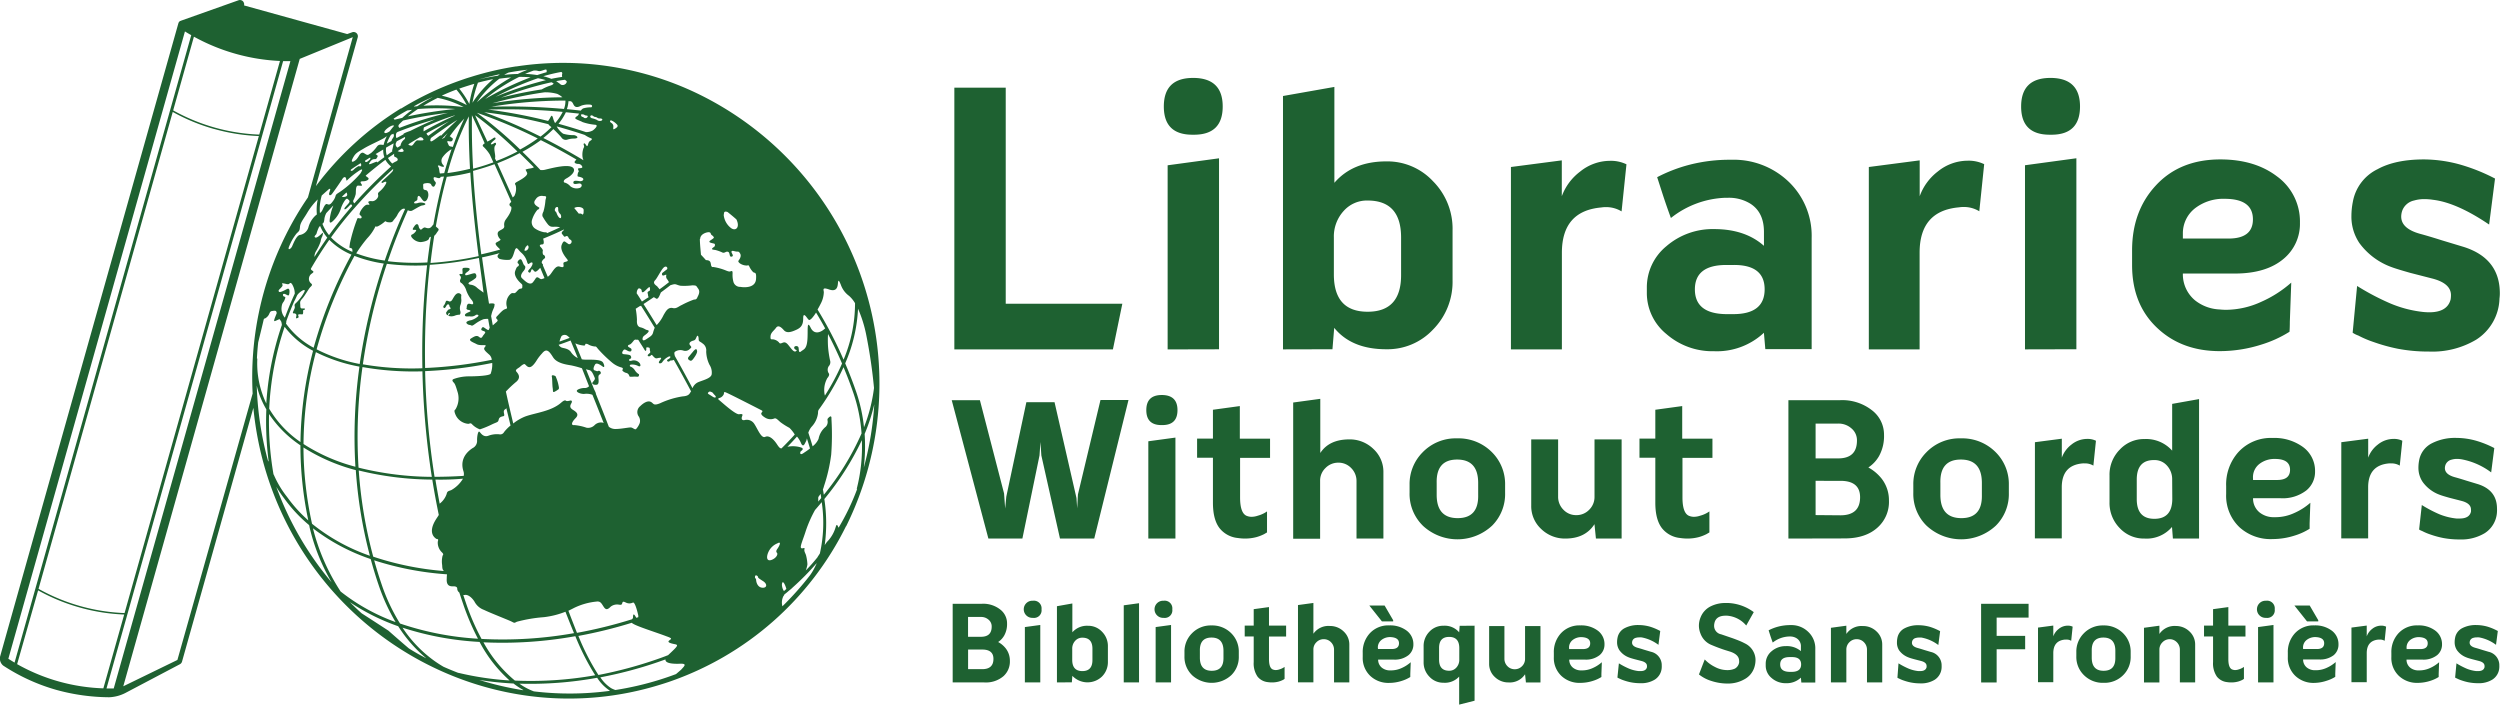 <svg xmlns="http://www.w3.org/2000/svg" viewBox="0 0 583.83 164.55"><title>Plan de travail 1</title><path d="M130.48 90.22c.1.42.05.66-.14.76s-.11.11-.72.45-.43-.06-.55-.81-.08-2.18-.2-2.66.46-.33.86-.12a9.75 9.75 0 0 1 .75 2.38zM104 71.8c.3-.39.32-.68.6-.71s.31.12.35.37.39.45.24.64-.42.06-.65.39-.41.46-.35.69.32.67.45.28.25-.44.41-.29-.53.44-.26.61a2.16 2.16 0 0 0 1.49-.09 2.91 2.91 0 0 1 1-.19c.21 0 .34-.48.21-.86a2.43 2.43 0 0 1 0-1.32 3.23 3.23 0 0 0 .25-1.33 3.62 3.62 0 0 1 0-1.07c0-.16-.7-1-1.53.11-.55.8-.58 1.09-.87 1.27s-.34.12-.68 0-.48-.14-.63.33a2.26 2.26 0 0 1-.43.78c-.21.25.09.79.4.39zm57.87 10.3c-.48.53-.82 1-1 1.18s-.3.52-.05.71a1.18 1.18 0 0 0 .42.25c.26.08.53-.26.73-.53s.93-1.26.82-1.77-.26-.6-.94.15zm35.72 40.75a72.27 72.27 0 0 1-41.43 36.41c-.63.21-1.26.42-1.9.61-38.51 12-79.76-10.09-92-49.23a76.36 76.36 0 0 1-3.09-15.4L42.51 154.5a1 1 0 0 1-.5.62l-12.73 6.71a9 9 0 0 1-3.79 1 47.28 47.28 0 0 1-12.3-1.71 44.88 44.88 0 0 1-12.45-5.69 2.14 2.14 0 0 1-.65-2.34C.26 152.4 41.64 5.5 41.64 5.5a.92.92 0 0 1 .09-.21v-.06a1.24 1.24 0 0 1 .1-.13l.11-.1.11-.1h.08l.12-.06L55.71.06a1 1 0 0 1 1 .21 1.16 1.16 0 0 1 .29.54 1.2 1.2 0 0 1 0 .46l24.08 6.68 1.18-.42a1 1 0 0 1 1 .21 1 1 0 0 1 .28 1l-9.77 34.73A71.67 71.67 0 0 1 93.6 25.33h.11a72.18 72.18 0 0 1 14.42-6.77c.62-.22 1.26-.42 1.89-.61a71.64 71.64 0 0 1 10.47-2.44h.14a72.25 72.25 0 0 1 45.25 7.87 75.24 75.24 0 0 1 31.71 99.55zm2.79-50.78a36.2 36.2 0 0 1-3 12.78c.94 2.2 1.82 4.48 2.63 6.84a37.27 37.27 0 0 1 1.76 8.09 37.74 37.74 0 0 0 2.34-9.18 122.18 122.18 0 0 0-1.8-12.31 29.31 29.31 0 0 0-1.95-6.23zm-9.44.24A93.87 93.87 0 0 1 197 84a34.19 34.19 0 0 0 2.68-13.19 7 7 0 0 0-1.39-1.71 5.41 5.41 0 0 1-1.94-2.63c-.38-.92-.59-1.31-.67-.29s-.42 2-2.09 1.41-1.23.11-1.2.64a6.13 6.13 0 0 1-.71 2.66c-.2.39-.46.9-.76 1.4zm2.21 16.1a5.69 5.69 0 0 0-.64 3.26 3.78 3.78 0 0 0 .13.71 52.08 52.08 0 0 0 4-7.49q-1.54-3.59-3.27-6.89a24.27 24.27 0 0 0 0 2.91 24.61 24.61 0 0 0 .46 3.2 1.38 1.38 0 0 1-.29 1.41 1.51 1.51 0 0 0 0 1.66c.22.3.03.72-.41 1.22zm-12.49-9.14a2.27 2.27 0 0 1 1.25.69c.17.26.28.32.72.14s.79-.34 1.45.45 1.3 1.84 1.81 1.46-.28-.18-.41-.73.89-.63 1-.11 0 1.39.6.89 1.29-.49 1.47-2.66-.21-4.85.77-2.86 2.79.71 3.17.32a.48.48 0 0 1 .23-.13 83.22 83.22 0 0 0-2.15-3.74 8.61 8.61 0 0 1-1 1.36c-.53.47-.59.54-1 0s-1-1.41-1 0-.4 2.11-1.57 2.65-2.25.89-2.94.11-1.34-1.25-1.84-.55-1.23 1.1-1.28 2 .22.62.7.7zm6.34 26.14c-.18.18-.28 1 .55.46.34-.23 1-.64 1.61-1.14-.23-.77-.47-1.55-.73-2.36a2.34 2.34 0 0 1-.18.66c-.27.45-.59 1.58-1.13.58a5.8 5.8 0 0 0-1-1.66c-.72.8-1.47 1.61-2.23 2.39a6.34 6.34 0 0 1 3.15.15c.88.32.16.72-.04.92zm-18-55.32a4.42 4.42 0 0 0 1.68 3.14c1.1.86 2.22-.11 1.29-2q-1-.88-2.06-1.72c-.36-.12-.91-.28-.84.58zm-5.56 5.71c0 1.08.19 2.87.26 3.69.39.41.78.83 1.16 1.26.48 0 1 .1 1.11.71.06.32.1.53.14.68l.19.21a.65.65 0 0 0 .26 0 12.73 12.73 0 0 1 3 .83c.85.35.92.21 1.17.14s.36 0 .35.51a6.24 6.24 0 0 0 .22 2.07 1.63 1.63 0 0 0 1.61 1.1c1.07.18 3.52.22 3.65-1.84.13-1.85-.35-1.28-.7-1.64a4.69 4.69 0 0 1-.84-1.21c-.15-.34-.17-.41-.56-.3a2.88 2.88 0 0 1-1.72-.54c-.23-.24-.46-.36-.19-.72s.61-1 .3-1.53-.42-.45-.85-.47-1.08-.36-1.17 0 .7 1 .05 1.18-.33-.94-.85-1.12-.74.34-1.26.19a9.39 9.39 0 0 0-1.71-.62c-.64-.08-1.23-.11-.3-.72.22-.14.33-.68 0-.77-.69-.18-1.6-.27-.75-.82s.75-.58.6-.81-.5-.39-.57-.56c-.12-.4-.22-.47-.61-.47s-1.89.39-1.92 1.56zm-9.93 11.15a7 7 0 0 1 .52.61q1.14-.82 2.2-1.67c-.16-.28-.31-.52-.37-.61a1 1 0 0 1-.28-.88c.08-.4 0-.25-.55-.08s-.47-.51-.33-.6.63-.51 1-.77 0-1-.62-.54-1.59 2.53-2.06 3c-.67.69-.02 1.1.56 1.54zm-.87 2.47c-.77.54-1.56 1.06-2.36 1.58q1.52 2.37 3.06 4.91a1.09 1.09 0 0 1 .14-.12 8.85 8.85 0 0 0 1.5-2.24c.5-.82 1-1.89 2.19-1.6.81.18 1.33-.42 2.06-.73a21.32 21.32 0 0 1 2.86-1.27.66.66 0 0 0 .74-.45c.18-.42.79-1.3.24-2.06s-.36-.76-1.35-.81a14.12 14.12 0 0 1-2.83.1c-1.09-.24-1-.53-2-.22l-.32.09c-.73.57-1.48 1.14-2.24 1.7-.32.8-.67 1.69-1.12 1.42a3.25 3.25 0 0 0-.49-.3zm-4-1c.43.64.84 1.29 1.27 2 .53-.33 1-.68 1.56-1a2.49 2.49 0 0 1-.14-.49c0-.45-.29-.62.11-.88s.36-.15.35-.56 0-.66-.54-.17-1.34 1.5-1.4.53c0-.31-.54-.68-.82-.41a1.56 1.56 0 0 0-.33 1zm-.18 3.68a17.61 17.61 0 0 1 .29 2.58c-.05.68 0 1.57.82 1.76s1.13.53 1.46.61.74.12.21.68-.95.64-1.12 1.08-.07 1 .79.42 1.41-.84 1.59-1.51a8 8 0 0 1 .4-1.18c-1.09-1.8-2.17-3.52-3.23-5.2v.08a.68.68 0 0 1-.28.08zm-5.77-43.43a.93.93 0 0 1 .54 1c0 .39-.15.71.4.38s.86-.64.35-1.08a3.5 3.5 0 0 0-1.23-.85c-.29-.06-.48.3.01.57zm-3.67-1.36c-.42 0-.53-.4-.9-.37s-.41.53.14.68a4.9 4.9 0 0 1 1.13.38 1.08 1.08 0 0 0 1.07.18c.41-.23.17-.54-.39-.52s-.57-.28-.99-.33zm-2.74 6.48c0-.19.1-.51.4-.16s.43.8.62.18.25-.75.65-1 .3-.46 0-.54a7.66 7.66 0 0 1-1.38-.75c-2.27-.76-4.46-1.42-6.56-2a5 5 0 0 0 1.49 1.7 8.29 8.29 0 0 0 2.54.34c.66.09 1.39.73.08.8a5 5 0 0 0-1.64.25 1.2 1.2 0 0 1-1.39-.54c-.37-.44-1.23-1.33-1.86-1.93a25.12 25.12 0 0 1-2.35 2.09c2.91 1.46 6.07 3.2 9.38 5.19a2.93 2.93 0 0 1-.25-1.1 4.34 4.34 0 0 1 .29-1.8c.23-.25.03-.52.05-.71zm-1.58 57.5c0-.34 1-.67 1.72-.68a1.4 1.4 0 0 0 1.14-.41L135.9 86a25 25 0 0 0-2.5-.67c-1.1-.18-3.35-.48-4.23-1.88s-1.52-2.25-2.59-.91a10.14 10.14 0 0 0-1.2 1.54c-.47.77-1.07 1.55-1.61 1.65s-.91-.43-1.16-.65-.84.29-1.19.6-1.21.64-.85 1.08 1.17 1.27.09 2.32a25.81 25.81 0 0 0-2.52 2.36c.53 2.44 1.11 4.92 1.72 7.46a10.76 10.76 0 0 1 2.86-1.66c2.37-.84 6-1.19 8.29-3.17.77-.68 1-.61 1.19-.47s.74 0 1-.06.53.12.21.67-.37 1 .3 1.44 1.7 1 .71 2-1.11 1.73-.29 1.62a11.79 11.79 0 0 1 2.82.61 2.11 2.11 0 0 0 1.9-.59 2.13 2.13 0 0 1 1.69-.63 1.32 1.32 0 0 1 .44.13q-1.32-3.35-2.62-6.58l-.19-.08a4 4 0 0 0-1.79-.13c-.81 0-1.67-.37-1.68-.71zm21.56 58.3c.53-.42.87-.47-.63-1-2.61-1-7.47-2.47-8.09-3.15a108 108 0 0 1-12.47 3.07 54.67 54.67 0 0 0 4.68 9.12A97.75 97.75 0 0 0 153.3 154q1.38-.47 2.72-1l.15-.14c2.22-2.07 2.31-2.25 1.39-2.43s-1.82-.43-1.29-.84zM60.1 83.75a21.42 21.42 0 0 0 1.09 8 20.21 20.21 0 0 0 1 2.48 69.75 69.75 0 0 1 3.63-18.33c0-.21-.06-.44-.1-.66s-.28-.46-.4-.7c-.33.05-.81.37-1.17.45s.15-1 .42-1.72a1.13 1.13 0 0 0 .06-.2l-.16-.43a1.18 1.18 0 0 0-.63-.05c-.48.08-.64 0-.92.6a2.2 2.2 0 0 1-1 1.16c-.25.08-.28 0-.41.59-.08.39-.75 3.13-1.21 5-.14 1.26-.24 2.51-.3 3.79zm5.52-16.54c-.46.46-.68.61-.48.9s1.19-.25 1.87-.61.66.58.53 1.21-.62 0-1.13-.08-.38.59 0 .65.2.37 0 .87-.55.49-.66 1.67a3.17 3.17 0 0 0 .77 2.36c.71-1.93 1.49-3.8 2.32-5.6a4.19 4.19 0 0 0-.46-1.89c-.25-.56-.55-.78-.78-.47s-.8.06-1.17 0-.65-.16-.52.12.15.41-.3.87zM69 70.88a10.24 10.24 0 0 0 2.08-2.71c.52-1.11-1.39.12-1.74.9-.18.38-.44 1-.62 1.26-.66 1.52-1.29 3.08-1.86 4.68a1.61 1.61 0 0 1-.07.56 18.92 18.92 0 0 0 6.46 5.64 102.19 102.19 0 0 1 8.83-21.75A15.88 15.88 0 0 1 76.9 56a91.867 91.867 0 0 0-4.3 6.75c0 .18.09.3.35.46.48.28.14.46-.1.66a1.46 1.46 0 0 0-.68 1 1.34 1.34 0 0 0 .45 1.29c.37.32.3.46-.13.87s-1.25 2-1.92 2.73-.44.89-.44 1.64.27.63.79.63.29.3 0 .39-.07.14-.13.6-.09.38-.44.38-.82-.1-.7.29.17.42-.21.59-.33-.05-.23-.49-.24-.63-.67-.62.24-.9.3-1.32-.23-.59.16-.97zm8-19.65a11.81 11.81 0 0 1 .65-2.73 2 2 0 0 0 .18-.49c-.54.57-1.08 1.15-1.62 1.74a4.13 4.13 0 0 0-.44 1.25c-.08.73-.14 1.07-.48 1.25a9.39 9.39 0 0 0 1.55 2.66 92.59 92.59 0 0 1 5.41-6.81c-.08-.19-.18-.55-.48-.25s-1.09 1.21-1.31 1 .62-.91 1-1.43 0-.69-.24-.92-.44 0-.69.33a7.09 7.09 0 0 0-1 2.12 6.87 6.87 0 0 1-1.81 2.7c-.72.68-.8.2-.72-.42zM80.08 46c.75 0 1.17-.23.94-.83a1.37 1.37 0 0 0-.11-.23c-.36.34-.72.68-1.08 1zm3.56-2.66c-.63 0-.49 1.33-.57 2a6.27 6.27 0 0 1-.55 1.43c-.11.3 0 .47.24.72a109.68 109.68 0 0 1 8.57-8.61A5.51 5.51 0 0 1 90 37.32c-1.49 1.12-3 2.33-4.59 3.68 0 .12.19.23.48.45.61.43-.37.86-.94.88s-1 0-.57.61-.1.41-.73.41zM87.93 37c-.28.43-.79-.25-1.54.86-.45.67-.19.59.95.12.72-.3.84-.25.72 0 .56-.43 1.12-.85 1.68-1.26v-.09a4.6 4.6 0 0 1-.24-1.71c-.6.35-1.19.71-1.76 1.05 0 .07.12.1.27.22.3.21.2.36-.08.81zm-1.52-.17h-.07l-1.08.68a.37.37 0 0 0 0 .14c0 .21.31.3.67 0s.76-.65.48-.85zm5.67-.94c-.49.34-1 .68-1.47 1a4.69 4.69 0 0 0 1 1.3 6.69 6.69 0 0 1 1-.55c.55-.3.2-.84-.41-1-.2-.1-.2-.53-.12-.78zm17.41-8.72a69.06 69.06 0 0 0-5 13.25 45.41 45.41 0 0 0 5.27-1c-.33-6.24-.31-10.42-.27-12.28zm24.76 10.52a2.49 2.49 0 0 1 .37-.43c-2.93-1.73-5.73-3.23-8.32-4.53a38 38 0 0 1-4.3 2.72c1.32 1.27 2.72 2.68 4.2 4.25a3.05 3.05 0 0 0 1.23-.1c1.39-.32 5.94-1.57 6.56-.18.37.82-.86 1.79-1.72 2.25s-.67 1-.28 1a2.77 2.77 0 0 1 1.19.82 2.37 2.37 0 0 0 2.3.36c.65-.43.34-1-.14-1s-1.41.36-1.44-.19.6-.48 1.41-.36 1.33-.53.48-.86-1 0-.88-.76.39-.42.16-.94.13-.42.26-.45.85 0 .62-.42a1 1 0 0 0-1-.59c-.41-.04-.95-.2-.7-.62zm-1 19.25c.3-.3.35-.72 0-.94a1 1 0 0 1-.52-.58.42.42 0 0 0-.66-.2c-.37.2-.42-.15-.63-.37s-.47-.48 0-.88a1.14 1.14 0 0 0 .3-.4c-1.58.76-3.21 1.48-4.89 2.16a.7.7 0 0 0 .06.25c0 .13.31 1.1-.29 1.1s-.65.31-.43.54.66.68.57 1 0 .89.22.93.49.6.18.81-.7.65-.64 1l.05.12a.4.4 0 0 0 .06.09.33.33 0 0 1 .15.4c.38.88.75 1.76 1.14 2.67a2.94 2.94 0 0 0 .75-.74c.62-.86 1.2-1.89 2-1.65s1 .18.94-.33-.13-.63.46-.78.67-.25.31-.69-1.67-2.08-1.2-3.27.71-.77 1.13-.5.58.52.89.23zm-.77 21.46a1.09 1.09 0 0 0-1.35.09 6.06 6.06 0 0 0-.47 1.28c.8-.28 1.6-.57 2.38-.87a3.94 3.94 0 0 0-.62-.53zm-10.22-15.1c-.5.57-.83 1.27-.33 1.7s1.77 1.87 2.55.88.58-1 .92-1.11.72.54 1.16.39a4 4 0 0 0 .6-.22l-1-2.4c-.32.34-1 1.15-1.32.86s-.55-.68-.7-.45-.21.88-.56.69-.31-.39.08-.8a2.81 2.81 0 0 0 .54-.77c.2-.31.31-.91-.17-.76s-.63.71-.91-.05a4.38 4.38 0 0 0-1.32-2.19c-.81-.68-1.05-1.46-1.41-.94s-.56 2.52-1.51 2.55a6.52 6.52 0 0 1-2.19-.21c-.31-.2-.94-.59 0-1.36-1.38.38-2.76.72-4.12 1 .46 3.37 1 7 1.63 10.8a5.23 5.23 0 0 1 .85-.06c.57.09.46.18.41.6s-.39.92-.58 1.6c-.08.28-.13.54-.19.76.13.72.26 1.44.39 2.17.25-.2.51-.45.68-.59s.67-.5.35-.79-.31-.5 0-.79 1.18-1.36 1.77-1.58.59-.15.46-.67a2.94 2.94 0 0 1 1-3c.39-.25.61 0 .93-.14s.84-1 1.24-1 .5-.2.47-.52.16-.31-.4-.81-1.64-1.73-1.27-2.78.48-1 .66-1.1.34-.47.06-.65-.17-.54.12-.81.53-.32.74.1.36 1 .62 1.18.24.72-.25 1.27zm-11.91 41.36a1.87 1.87 0 0 0 1.06-1.87c0-.94.21-2 .47-2s.78 1.4 2.09 1a5.66 5.66 0 0 1 2.61-.37 1 1 0 0 0 1.13-.51 9.47 9.47 0 0 1 1.52-1.54q-.5-2.07-1-4.1a.35.35 0 0 1-.17.26c-.93.46.13 1.54-.53 1.67-1.1.2-1 .68-1.14 1.05s-.48.38-1.42.82a21.37 21.37 0 0 1-2.9 1.2 4.85 4.85 0 0 1-1.82-1.18c-.34-.38-.5-.18-.85-.11a3.56 3.56 0 0 1-3-2.08c-.54-1.25-.09-1.13 0-1.35a5 5 0 0 0 .53-3.77c-.56-1.91-.71-2.17-1-2.47s-.42-.61 0-.79a10.41 10.41 0 0 1 3.59-.63c1.83 0 4.76-.15 5.06-.61a6.27 6.27 0 0 0 .37-2.52 99 99 0 0 1-15.67 1.91 186.09 186.09 0 0 0 2.2 24.68q3.33 0 6.81-.22a2.07 2.07 0 0 0-.07-1.12c-.68-2.14.1-4.01 2.13-5.35zm-8.67 7.34q.46 2.79 1 5.64a1.28 1.28 0 0 1 .1-.1 4.8 4.8 0 0 0 1.54-2.22c.12-.73.65-.65 1.11-.89a7.5 7.5 0 0 0 2.69-2.64q-3.29.28-6.44.21zM83.94 85.62a37.89 37.89 0 0 1-10.17-3.38 86.34 86.34 0 0 0-2.89 21.45A41.84 41.84 0 0 0 83 109a118.16 118.16 0 0 1 .94-23.38zm8.85-35.42c-.22.49-.74 1-1 1.4s-.83.35-1.27.28-.46-.36-.7-.09a8 8 0 0 1-1.55 1.05c-.41.2-.7-.1-.69.24a10.78 10.78 0 0 1-1.84 2.59 32.53 32.53 0 0 0-2.55 3.5 30.4 30.4 0 0 0 6.66 1.68c1.47-4.3 3.08-8.34 4.76-12.06a1.58 1.58 0 0 0-.35-.06c-.6.05-1.26.99-1.47 1.48zm1.34-14.79c.33-.17 0-.45-.26-.77l-1 .66a1.8 1.8 0 0 0 1.26.12zm1.12 13.67C93.6 52.75 92 56.75 90.56 61a52.76 52.76 0 0 0 9.25.29q.37-3.1.82-6c-.28.07-.37.14-.47.49s-.93.67-1.92.76a2.78 2.78 0 0 1-2-1c-.26-.29-.32-.62-.06-.75a1.82 1.82 0 0 0 .74-.55c.36-.39.43-.61-.2-.56s-.2-.49.05-.85c.55-.79.89-.47 1 0a1.16 1.16 0 0 0 .37.72c.2.25.37-.11.75-.33s.43 0 1 .07.84-.26 1.22-.77c0 0 .08-.07.11-.11.72-4.1 1.56-7.85 2.46-11.18l-.76.06a.45.45 0 0 1-.13.22c-.29.26-.85-.09-1.28-.13s-.23.69.08 1 .2.51-.07 1-.69.07-.81-.24-.45-.33-.63-.37a2.64 2.64 0 0 0-.85.06c-.54.07-.39.33-.39.89s.14.59.64.69.65 1 .5 1.55-.38 1-.78 1.06-.78-.75-1.13-1.11-.59-.06-.58.5-.53.47-.73.78.14.38.7.26a2.41 2.41 0 0 1 1.66 0c.53.25 0 .48-.5.53s-1.94 1.02-2.47 1.25a1.22 1.22 0 0 1-.9-.14zm.46-15.14c.44.16.5.11.76-.17s.61-1 1.06-1a6.23 6.23 0 0 0 1.2 0l.16-.11a.16.16 0 0 0 0-.12.77.77 0 0 0-.84-.49c-.88.52-1.77 1.06-2.7 1.65a.65.65 0 0 0 .36.25zm10.49-7a56.27 56.27 0 0 0-7.2 2.81 2.81 2.81 0 0 0-.08.93A75.58 75.58 0 0 1 106.2 27zm-6.59 4.15a.81.81 0 0 0 .43.62c1.82-1.35 3.47-2.5 4.88-3.42-1.5.78-3.31 1.71-5.31 2.84zm3.23 7.67c-.24-.12-.76-.23-.5.16s.23 1 .34 1.4a1.1 1.1 0 0 1 .06.2l1-.09q.84-3 1.72-5.57a2.91 2.91 0 0 0-.64.39 6.5 6.5 0 0 0-1.52 1.56 1.41 1.41 0 0 0 .23 1.75c.52.62-.45.35-.69.23zm1-6.72c.25-.35.5-.71.75-1-.45.44-.92.9-1.41 1.4.17-.01.36-.15.71-.37zm17.49 3.73a46.93 46.93 0 0 1-5.19 2.35l3.6 8c.12-.13.26-.24.38-.36a3.7 3.7 0 0 0 .33-2.41c-.27-.5-.23-.52.1-.77s2.94-1.43 2.53-2.27-.44-.68 0-.82 1-.15 1.33-.3l.28-.12a326.12 326.12 0 0 0-3.31-3.27zm.12-.85a36.76 36.76 0 0 0 4.13-2.59 118.47 118.47 0 0 0-14.22-6 95.72 95.72 0 0 1 10.14 8.62zm4.12 14a6.75 6.75 0 0 0-1.29 2.32 1.84 1.84 0 0 0 .58 2.07 5.7 5.7 0 0 0 2.23.93c.21 0 .69 0 .67.21 1-.44 2.06-.9 3.05-1.38a5.5 5.5 0 0 0-1-.12c-.87 0-1.22.13-1.8-.48a12.71 12.71 0 0 1-1.19-1.74c-.23-.29-.23-.72.09-1.32a13 13 0 0 0 .47-2.63c.15-.77.45-1-.53-1a1.61 1.61 0 0 0-1.74.76c-.58.68-.36 1.16.28 1.61s.78.3.23.85zm4.39.78a3.06 3.06 0 0 0 .59 1.09c.63.56.59-.55.27-.84a1.35 1.35 0 0 1-.46-1.13c0-.54-.18-.56-.54-.39a1 1 0 0 0-.26.63c.03.26.31.44.44.69zm-7.12 7.86c-.26.51-.51 1-.22 1a.77.77 0 0 0 .72-.48c.26-.29-.02-1.28-.45-.47zm-7.38-19.21c-.38.14-.77.29-1.16.41-1.29.44-2.57.82-3.83 1.15.31 5.15.89 11.69 1.92 19.49q2.2-.49 4.43-1.12a.69.69 0 0 1-.13-.14c-.14-.21-1.4-1.13-.77-1.51s1.2-.57.86-.83-.91-1.35-.27-1.81 1.31-.55 1.25-1.21a2 2 0 0 1 .33-1.48c.31-.43 1.58-2.06 1.3-3 0 0-.82-.39-.15-1a.46.46 0 0 0 .15-.19c-1.39-3.19-2.71-6.11-3.87-8.7zm-3.67 21.9a75 75 0 0 1-11.41 1.59c-.3 2.68-.56 5.49-.75 8.4-.3 4.6-.46 9.88-.35 15.7a98.41 98.41 0 0 0 15.57-1.92 2 2 0 0 0-.47-1.08c-.38-.37-1.21-1-1.3-1.41s.43-.65.33-.85-1.38.09-2.1-.31-2.13-.83-1.28-1.35 1.32-.78 1.87-.32.71 0 .88-.27.7-.75.49-.94-.66-.24-.83-.41.17-.76.42-.68 1.15.86 1.27.64.13-.32.23-.5c-.13-.7-.25-1.38-.37-2.07a4.31 4.31 0 0 0-1.11.09 8.31 8.31 0 0 0-1.81 1c-.62.44-.79.58-1.06.42s-.59 0-1-.43.58-.72 1-.77a4.27 4.27 0 0 0 1.57-.85c.46-.36-.24-.6-.53-.32a1.74 1.74 0 0 1-1.32.27c-.57 0-1.09.12-1.15-.25s.64-.62 1.09-.82.09-.4-.3-.44-.51-.35-.4-.5-.05-.25.13-.63.37-.37 1-.2.47-.57-.09-1.15a7.53 7.53 0 0 1-1.2-2.3 3.59 3.59 0 0 0-1-1.46.59.59 0 0 1-.36-.73c.12-.31.35-.62 0-1s-.05-.5.33-.4.22-.52.21-1 .26-.46.77-.47c1.42 0 .9.58.47.9s-.71.5-.55.79 2-.6 2.31-.37a.83.83 0 0 1 .13 1.05 7.71 7.71 0 0 1-1.42.95c-.69.46 0 .63.37.66a2.61 2.61 0 0 1 1.34.69c.38.34.92.69 1.51 1.14-.33-2.74-.72-5.46-1.07-8.04zM99 70.25c.19-2.88.44-5.64.74-8.3a53.31 53.31 0 0 1-9.39-.34c-.23.67-.45 1.34-.66 2a131.83 131.83 0 0 0-4.95 21.47 67.2 67.2 0 0 0 13.9.92c-.11-5.83.05-11.13.36-15.75zM82.78 59.76a101.29 101.29 0 0 0-8.84 21.82A37.19 37.19 0 0 0 84 85a133.23 133.23 0 0 1 5-21.56c.2-.63.41-1.27.62-1.89a31.48 31.48 0 0 1-6.84-1.79zm.95 49.45a72.67 72.67 0 0 0 17.11 2.15 188.65 188.65 0 0 1-2.19-24.64 68.27 68.27 0 0 1-14-1 116.79 116.79 0 0 0-.92 23.49zm45.06-79.52l-.17-.13a2 2 0 0 1-.55-.55 114.61 114.61 0 0 0-15-2.8 123.19 123.19 0 0 1 13.16 5.69 25 25 0 0 0 2.56-2.22zm.39-2a6.63 6.63 0 0 0 .41 1h.11a12 12 0 0 0 1.71-2.56 144.36 144.36 0 0 0-17.41-.54 114.63 114.63 0 0 1 14 2.66l.07-.1c.56-.65.72-1.84 1.11-.51zm2.51-2.2a5.27 5.27 0 0 0 .36-2 104.6 104.6 0 0 0-17.3 1.43 144.46 144.46 0 0 1 16.94.52zm-.27-2.71a5.39 5.39 0 0 0-1.28-.85 10.11 10.11 0 0 0-3-.37A95.39 95.39 0 0 0 115 24.11a106.35 106.35 0 0 1 16.42-1.39zm-2.12-3.3l-.51-.27A78.69 78.69 0 0 0 117 22.82a95.69 95.69 0 0 1 9.52-1.94 10.35 10.35 0 0 1 2.16-.94c.43-.17.53-.28.62-.51zm-1.73-.73a13.85 13.85 0 0 0-1.94-.48 64.92 64.92 0 0 0-9.93 4.35 83.23 83.23 0 0 1 11.86-3.92zm-3.5-.68a26.05 26.05 0 0 0-2.83-.11 40.54 40.54 0 0 0-7.94 5.17A71.32 71.32 0 0 1 124.06 18zm-4.56 0c-.94.06-1.9.17-2.9.31a25.31 25.31 0 0 0-5.25 5.52 44.3 44.3 0 0 1 8.14-5.9zm-8.49 9c.57 1.22 1.52 3.25 2.8 6l.16-.08a8.16 8.16 0 0 0 1.26-.76c.46-.3.59.11.41.3s-.57.46-.82.75c-.52.6.1.5.55.17s.59.2.33.45c-.64.62.16 2.44-.12 3.06.1.21.2.43.3.65a46.59 46.59 0 0 0 4.95-2.22 94.1 94.1 0 0 0-9.84-8.45zm-.81 0c0 1.72-.09 5.89.28 12.33 1.2-.32 2.42-.67 3.64-1.1l1.09-.38-.85-1.86-.19-.29a9.39 9.39 0 0 0-1.32-1.54c-.22-.18-.18-.43.33-.76-1.42-3.24-2.44-5.41-2.98-6.56zm-.37 13.23a43.82 43.82 0 0 1-5.51 1c-.93 3.43-1.8 7.3-2.55 11.56a3.23 3.23 0 0 0 .41.39c.52.41.1.62-.25 1.2a2.41 2.41 0 0 1-.53.61c-.32 2-.62 4.15-.87 6.35a77 77 0 0 0 11.23-1.6c-1.04-7.99-1.63-14.51-1.94-19.67zm-1.26-12.76a37 37 0 0 0-3.56 4.3c.25.07.38.27.52.36s.31.12.14.53-.57.3-1 .23-.12.42 0 .7.13.51.8.59a.77.77 0 0 1 .27.08 58.75 58.75 0 0 1 2.83-6.95zm-1.78.46c-1.62 1-3.73 2.44-6.15 4.22-.16.36-.24.7 0 .79s1.18-.67 1.87-1.17c.38-.29.45-.27.47-.13 1.44-1.49 2.75-2.71 3.81-3.71zm-.45-2.54a54.89 54.89 0 0 0-8.76 0c-.84.57-1.62 1.14-2.34 1.72a95.26 95.26 0 0 1 11.1-1.72zm-12.22 2.69q-.43.4-.82.79c-.29.31-.37.56-.1.84l.08.09a84 84 0 0 1 11.36-3.52 94.41 94.41 0 0 0-10.52 1.8zm-1.33 2.69a.88.88 0 0 1-.21.18 1.63 1.63 0 0 0-.06 1.08l.07.15 1.63-.88v-.08c0-.12.69-.42 1.58-.72 2-1 4-1.93 5.93-2.74a89.85 89.85 0 0 0-8.94 3.01zm.05 3.63l.68-.45a2.26 2.26 0 0 1 .9-1.47.47.47 0 0 0 .13-.56c-.65.34-1.28.69-1.9 1a2.21 2.21 0 0 1-.14.3.85.85 0 0 0 .33 1.18zm-2.69 0a4.47 4.47 0 0 0 .16 1.8c.44-.32.86-.62 1.29-.91a.74.74 0 0 1 0-.37 14 14 0 0 0 .32-1.52zm1.29-1.56v-.08c.05-.4.61-.78.53-1.25a2.38 2.38 0 0 0-.09-.35l-.56.23a8.52 8.52 0 0 0-1 2.07zM77.3 55.45a15 15 0 0 0 5 3.37.54.54 0 0 1 0-.16c0-.38 0-.64-.4-.74s-.33.08-.18-1.13a38.42 38.42 0 0 1 1.59-5.37c.21-.51.1-.53.67-.43s.59-.38.24-.64-.28-.38-.14-.79 1-1.7 1.64-1.76c.35 0 .77.12.43-.29s0-.61.72-.53 1.57-.81 1.45-1.39 0-.56.63-1.14a6 6 0 0 0 1.18-1.54c.32-.66-.28-.5-.62-.28s-.59 0-.23-.34 1.84-1.66 2.27-2.15a.79.79 0 0 0 .26-.69 105.21 105.21 0 0 0-8.91 9c-1.9 2.12-3.77 4.46-5.6 7zm-14.43 40a24.67 24.67 0 0 0 7.3 7.78 87.74 87.74 0 0 1 2.94-21.31 19.92 19.92 0 0 1-6.64-5.6 69 69 0 0 0-3.6 19.11zm8 9.07a84.59 84.59 0 0 0 2 17.8 45 45 0 0 0 13.51 7.47 106.72 106.72 0 0 1-3.29-20 43.42 43.42 0 0 1-12.22-5.29zM87.16 130a69.38 69.38 0 0 0 16.5 3.35c-.32-.34-.37-.58-.4-1.37a5.57 5.57 0 0 1 .1-2.22c.21-.26.22-.42-.21-.82a3.13 3.13 0 0 1-.91-2.45c.24-.82-.1-.46-.43-.71s-1.85-1.31-.17-4.21c.38-.64.67-1 .83-1.32q-.87-4.2-1.52-8.25a73.22 73.22 0 0 1-17.17-2.13A105.36 105.36 0 0 0 87.16 130zm.21.81c.52 1.86 1.1 3.75 1.74 5.62a43.52 43.52 0 0 0 4.31 9.18 69.05 69.05 0 0 0 18.2 3.55 56.81 56.81 0 0 1-3.48-8.17q-.45-1.31-.88-2.62a1.11 1.11 0 0 1-.48-.94c0-.2-.16-.5-.8-.5s-1.79.11-1.65-1.81c0-.5.05-.81.05-1a70.68 70.68 0 0 1-17.01-3.27zm25.1 18.4a94.94 94.94 0 0 0 21.58-1.35q-.94-2.27-2-5a19.82 19.82 0 0 1-5.05 1.27 34.13 34.13 0 0 0-6.31 1.07c-.68.37-.56.27-1.32-.09s-5.11-2.07-6.34-2.68a4.09 4.09 0 0 1-2.26-2c-.85-1.27-1.74-1.59-2.2-1.49a1.06 1.06 0 0 1-.38 0c.2.59.39 1.2.6 1.8a54.26 54.26 0 0 0 3.69 8.52zm.4.73a30.61 30.61 0 0 0 7.38 9 85.62 85.62 0 0 0 18.75-1.25 57.35 57.35 0 0 1-4.64-9.12 95.46 95.46 0 0 1-21.48 1.43zm36.19-5.85a2.27 2.27 0 0 0 0-.36c-.07-.31-.74-3.32-1.28-3a1.82 1.82 0 0 1-1.59 0c-.41-.18-.73-.39-.85.05s-.2.49-.73.44a2.43 2.43 0 0 0-2 .46c-.75.75-1.14.78-1.65 0s-.73-1.33-1.68-1.19A15.3 15.3 0 0 0 134 142c-.41.22-.83.42-1.26.63.72 1.9 1.4 3.63 2 5.16a107.19 107.19 0 0 0 12.82-3.16.66.66 0 0 0 .27-.39c0-.37 0-1.23.53-.36.1.17.18.3.26.41.17-.07.31-.11.45-.16zm-14.13-60.47c-.56-1.39-1.12-2.76-1.68-4.1-.92.35-1.85.7-2.79 1a1.52 1.52 0 0 0 .63.61c.43.21 1.55.2 2.18 1a4.05 4.05 0 0 0 1.66 1.49zm-.84-35.05c.36.43.73.89 1.09 1.34.36-.09.65 0 .75.14s.36 0 .36-.51.15-.81-.55-1.09a2.13 2.13 0 0 0-1.38 0c-.09.05-.19.08-.27.12zm4.32-18.09c.4-.26 1.44-1.23.63-1.34a12.53 12.53 0 0 1-3-.63c-.48-.3-1.88-.68-1.69-1s.58-.43.69-.64l.19-.34-3.08-.32a12.8 12.8 0 0 1-1.72 2.7c2 .55 4.18 1.2 6.4 1.94a3.2 3.2 0 0 0 1.58-.37zm-2.64-3.37c.14.29.31.1.57.36a.58.58 0 0 0 .91-.26c.06-.3-.43-.17-.68-.32a.91.91 0 0 0-.72-.18c-.24.03-.21.13-.08.41zm-3.39-1.62c1.08.1 2.17.22 3.26.34a2 2 0 0 1 .51-.5 6.43 6.43 0 0 1 1.92-.27c.17 0 .47-.57-.29-.63a4.77 4.77 0 0 0-2 .23c-.48.21-1.39.78-1.88-.31-.42-.91-.75-.69-1.15-.71a6.32 6.32 0 0 1-.37 1.86zm-.45-6.86c-.57.07-1.25.17-2.07.32a1.33 1.33 0 0 1 .41.28 6.64 6.64 0 0 1 .72.54 1 1 0 0 0 1.22-.33c.27-.44.18-.44-.28-.81zm-.84-1.83a38.46 38.46 0 0 0-4.21 1 14 14 0 0 1 1.87.61c1-.21 1.84-.35 2.54-.45a1.4 1.4 0 0 1 0-.71.37.37 0 0 0-.2-.45zm-6.47-.32c-.61.21-1.27.47-2 .77a25 25 0 0 1 2.83.28c.75-.24 1.48-.47 2.2-.67.06-.64 0-.72-.59-.53s-1 .4-1.57.19a2.93 2.93 0 0 0-.86-.04zm-6.81 1a31.08 31.08 0 0 1 3.11-.2q1.22-.6 2.29-1c-1.49.17-3 .39-4.44.66a9.39 9.39 0 0 0-.96.5zm-5.93 1.07c1.49-.37 3-.67 4.39-.87l.48-.35c-1.64.35-3.25.75-4.87 1.21zm-.28.8a30.44 30.44 0 0 0-1.27 4.65 26.12 26.12 0 0 1 4.84-5.53q-1.74.36-3.57.84zm-4.35 1.35a20.92 20.92 0 0 1 2.35 3.58 27.31 27.31 0 0 1 1.17-4.7c-.9.25-1.8.54-2.72.84zm-4 1.66a23.6 23.6 0 0 1 5.75 2.18 19.58 19.58 0 0 0-2.42-3.62c-1.2.44-2.31.91-3.38 1.4zm-1.07.52a42.75 42.75 0 0 0-3.31 1.82 50.55 50.55 0 0 1 9.39.3 22.17 22.17 0 0 0-6.13-2.16zm-5.47 2l.73-.07a40.61 40.61 0 0 1 3.54-2.09h-.06a40.14 40.14 0 0 0-4.26 2.1zm-4.75 2.89l.1.08.09.1 1.78-.42a27.85 27.85 0 0 1 2.33-1.89l-1.14.15q-1.66.89-3.21 1.93zM89.8 31c.19.21.73 0 1.23-.36a15.35 15.35 0 0 1 1-1.25c-.31-.51-2.65 1.16-2.23 1.61zm-6.47 6.1c.52-.6.62-1.14 1.11-1.39s.94.5 1.43.46h.1l.68-.43A7.74 7.74 0 0 0 88 34.27c.52-.73 1.07-.42 1.59-.43a8 8 0 0 1 .74-2l-.21.09c-.49.52-3.52 1.77-5.09 2.71S83 35.75 82.36 37s.44.74.97.12zm-.77 2.56a4.63 4.63 0 0 1 1.16-.86c.26 0 .64.21.63-.27a.67.67 0 0 0-.13-.43c-.83.54-1.58 1-2.26 1.5-.22.4.24.4.6.07zm-7.85 10.09a1.59 1.59 0 0 0 .57-.66c.35-.74.69-1.65 1.17-1.41s.8 0 1.3-.71a3.32 3.32 0 0 0 .63-1.27c.11-.34.35-.47 1-.88a25.36 25.36 0 0 0 4.77-4.29c.9-1.4.19-1-.63-.43a18.89 18.89 0 0 0-2.28 1.83c-.33.37-.34.32-.4-.15s-.47-.66-.92.06-1.92 2.82-2.36 3.41-.87.35-.66-.25.48-1.35-.36-.6c-.29.26-.8.71-1.4 1.25a11.36 11.36 0 0 0-.43 4.1zm-.25 3.35a9.85 9.85 0 0 0-.56 1.51c-.15.29-.68.61-.29.84s1.29-.67 1.63-1 .1.57 0 .79a3.21 3.21 0 0 0-.36 1.14 10.8 10.8 0 0 1-1.1 2.32 2.66 2.66 0 0 0-.35 1.3c1-1.56 2-3.06 3-4.5a10.09 10.09 0 0 1-1.68-2.75 4.31 4.31 0 0 0-.29.35zm-.27-6.52a15.44 15.44 0 0 0-2.38 3c-.81 1.42-1.66 2.34-1.75 3.35s-.19 1-.8 1.59a11.91 11.91 0 0 0-1.73 3c-.47 1.08.39.67.69 0s1-2.49 1.8-2.65a2.49 2.49 0 0 0 2-1.76 5.75 5.75 0 0 1 1.67-2.78 3.24 3.24 0 0 1 .31-.25 11.39 11.39 0 0 1 .2-3.5zm-28.91-38l-4.84 17.2a44.7 44.7 0 0 0 20.1 5.65l4.84-17.19a46 46 0 0 1-20.09-5.67zm4.77 21.56a45 45 0 0 1-9.71-4L9 137.51a44.54 44.54 0 0 0 20.09 5.66l31.36-111.4a44.73 44.73 0 0 1-10.39-1.64zM3.4 154.74L44.66 8.21c-.5-.28-1-.57-1.47-.87L1.95 153.84c.48.31.96.6 1.45.9zm20.74 6L29 143.51a44.22 44.22 0 0 1-10.38-1.64 44.72 44.72 0 0 1-9.72-4L4 155.1a43.81 43.81 0 0 0 20.14 5.65zm2.43 0L67.82 14.27h-1.7L24.87 160.78c.57.01 1.13.01 1.71-.01zM59 91.91a74.27 74.27 0 0 1 7.73-37 73.53 73.53 0 0 1 5.18-8.81L82.38 8.68 70 13.75 28.79 160.27l12.64-6.15zm3.75 15.91a71.93 71.93 0 0 1-.55-12.22 20.88 20.88 0 0 1-1.68-3.6c-.22-.64-.41-1.29-.56-1.95a74.83 74.83 0 0 0 2.6 17.46zm1.17 3A23 23 0 0 0 67 116l.27.36a32 32 0 0 0 4.73 5.17A84.37 84.37 0 0 1 70.16 104a26.23 26.23 0 0 1-7.33-7.32 72.56 72.56 0 0 0 1.05 14.15zM77.45 136a46.14 46.14 0 0 1-5.17-12.94c0-.14-.06-.28-.09-.43a33.25 33.25 0 0 1-5.52-5.83l-.27-.37a28.83 28.83 0 0 1-1.88-2.75A74 74 0 0 0 77.45 136zm14.91 9.24a45.67 45.67 0 0 1-3.92-8.56c-.7-2.05-1.32-4.1-1.87-6.12a46.55 46.55 0 0 1-13.49-7.19 48.74 48.74 0 0 0 6.47 14.77 46 46 0 0 0 12.81 7.13zm7.13 8.44a31.87 31.87 0 0 1-6.49-7.43 49.39 49.39 0 0 1-11.29-5.63c.89.89 1.81 1.77 2.75 2.61 2.21 1.42 5.33 3.45 6.25 4.05 0 0 2.69 2.38 4.77 4.14 1.28.81 2.63 1.58 4.01 2.29zm7.58 3.45a69.6 69.6 0 0 0 11.93 1.78 32 32 0 0 1-7-9 70.38 70.38 0 0 1-18-3.33 29.42 29.42 0 0 0 7.17 7.56 28.14 28.14 0 0 0 2.4 1.57c1.19.53 2.34 1 3.5 1.45zm15.12 4a18.88 18.88 0 0 1-2.27-1.51 74.49 74.49 0 0 1-8-.83 71.54 71.54 0 0 0 10.26 2.4zm20.21.15a9.92 9.92 0 0 1-2.94-3 87 87 0 0 1-18.16 1.38 14.19 14.19 0 0 0 3.38 1.8 70.33 70.33 0 0 0 17.71-.12zm16.43-6.28c-1.36.06-3.54 0-3.42-1l-1.88.66a97.15 97.15 0 0 1-13.33 3.52 8.72 8.72 0 0 0 2.51 2.52 6.14 6.14 0 0 0 1 .44 71.53 71.53 0 0 0 10.23-2.37c.63-.19 1.25-.4 1.87-.61s1.38-.48 2.06-.74c.58-.49 1-.86 1.17-1 .73-.82 1.55-1.48-.21-1.42zm2.53-63.66q-2-3.78-4-7.3c-.66.28-.68 0-1 .31s-.9-.17-.34-.44.79-.79.2-.66a3.68 3.68 0 0 0-1.57 1.34c-.35.45-1.14.33-.6-.36s.42-.72-.11-.66-.7.31-1.2-.17-.47-.7-.8-.35-1 .1-.5-.34.47-.39.36-.76.07-.75-.34-.79c0 0-.6-.2-.54.2s-.06.92-.44.27-1-1.56-1.25-2-.34-.25-.63-.3-.43 0-.67.3-.61.78-.92.85-.52.33-.22.55.71.33.69.62-.06.5-.54.41-1-.66-1.29-.34-.65.94.09 1 1.4.13 1.55.38.19.6-.12.69-.47.6.25.47a1.76 1.76 0 0 1 2 .6c.35.65 0 .82-.39.61a2.91 2.91 0 0 0-1.77-.31c-.28.18-.22.42.08.49a2.11 2.11 0 0 1 .93.84 2.82 2.82 0 0 0 .84.85c.22.1.09.23.1.38s-.19.28-.42.26a5.66 5.66 0 0 0-1.11 0c-.31 0-.65.07-.72-.18a.94.94 0 0 0-.69-.71c-.43-.08-1.07-.51-.91-.72s.15-.43-.18-.54a5.73 5.73 0 0 1-2.17-1.1 30.59 30.59 0 0 1-3.37-3.26c-.42-.55-.45-.56-.71-.55a3.92 3.92 0 0 1-1.46-.43 1.13 1.13 0 0 0-.69-.2c-.13 0-.07.43-.36.41a6 6 0 0 1-2.07-.52l1.52 3.73a4.77 4.77 0 0 0 1 .08c2 0 3.62 0 4 .75s.29 1.17-.1.88-1.45-1.07-1.79-.51-.58 1.25-.08 1.4.55.24.81.11.5.15.55.24a.42.42 0 0 1-.22.59c-.35.19-.3.62-.27 1s.13 1.25-.35 1.38-1.21-.08-1.09-.41.77-.76.55-1.22-.59-1.63-1.26-1.77a6.17 6.17 0 0 1-.77-.2c.62 1.53 1.25 3.09 1.88 4.66.08.15.16.33.25.52a1.77 1.77 0 0 1 .2.63c1 2.49 2 5 3 7.62a2.41 2.41 0 0 0 1.65.52c1.12 0 2.87-.35 3.41-.36s1 .63 1.31.37a4.46 4.46 0 0 0 .85-1.4 1.88 1.88 0 0 0-.31-1.64 1.77 1.77 0 0 1 .42-2.3c.8-.79 1.76-1.34 2.47-1s.51 1 2.18.32a19.51 19.51 0 0 1 5.25-1.6c1.66-.11 1.61-.75 2-1.2zm1.51-2c1-.5 3.28-.92 3.34-2a3.28 3.28 0 0 0-.51-2.13 7.45 7.45 0 0 1-.78-3.14 1.93 1.93 0 0 0-.84-1.86c-.61-.51-.92-.41-.92-1s-.21-1.17-.5-.5-.32.71-.87.87-1 .56-.67 1 .5.48 0 .88a1.44 1.44 0 0 1-1.51.42 2.23 2.23 0 0 0-2 .28c-.23.22-.09.63 0 1q2.05 3.61 4.11 7.5a2.61 2.61 0 0 1 1.15-1.32zm4 2.89c-.36-.36-.38-.55-.65-.65s-.47-.25-.74 0-.21.35.21.59.76.5 1 .61.83.11.19-.55zm11.35 43.5c-1.12-.74-1.16-.75-1.2-1s-.63-.63-.7-.08.23.27.26.8.33 1.7 1.43 1.8 1.26-.83.22-1.52zm3.35-8.85a3.93 3.93 0 0 0-2 1.79c-.72 1.37-.59 2.66.82 2 1-.46 1.3-1.28 1.07-1.54s-.25-.5.11-1 1.06-1.83.01-1.26zm.93-22.16c1.06-1.05 2.11-2.13 3.1-3.24a7.66 7.66 0 0 0-1.24-1.56 15.47 15.47 0 0 1-2.13-1.35c-.68-.6-1-1-1.43-.83a2.34 2.34 0 0 1-2-.14c-.66-.38-1.26-.87-.93-1.25s.19-.42-.24-.64-7.79-4-8.23-4.11-.28.13-.36.43a1.6 1.6 0 0 1-.94.89c-.39.06-.49.28-.17.5s3.79 3.46 4.69 3.32.84.1.69.46-.24 1 .51.92a2.06 2.06 0 0 1 2.35.9c.77 1.16 1.61 3.43 2.53 3s2 .55 2.84 1.87c.46.7.71.85.97.82zm.1 31.75a2.92 2.92 0 0 0 .47 1.56c.2-.16.39-.33.57-.49-.31-1.17-.92-2.22-1.03-1.08zm8.06-4.89a61.94 61.94 0 0 1-5.54 5.61 6 6 0 0 1-.71.62c-.4.34-.8.69-1.22 1a1 1 0 0 1-.23.39 3.3 3.3 0 0 0-.24 2.39 71.37 71.37 0 0 0 6.45-7.25 13.72 13.72 0 0 0 1.28-2.21c.07-.14.15-.3.22-.45s0-.06 0-.11zm1.23-14.3q-.75.91-1.56 1.83a29.46 29.46 0 0 0-2.14 4.83c-.58 1.89-1.39 3.63-1.13 4s.95-.28.81.29.27 1 .39 1.55a10.8 10.8 0 0 1 .3 2 5.82 5.82 0 0 1-.39 1.44c1-1 1.87-2 2.74-3.08a2 2 0 0 1 .16-.28c.14-.21.28-.41.4-.62a32.68 32.68 0 0 0 .43-11.97zm-.81-.13l.69-.83c0-.33-.08-.63-.14-1-.16.25-.32.48-.46.66s-.06.65-.08 1.16zm1.3-1.59a61.94 61.94 0 0 0 8.82-14.34 37 37 0 0 0-1.86-9.3q-1.09-3.18-2.35-6.17a56.55 56.55 0 0 1-5.84 10 1.59 1.59 0 0 0-.11.68 5.6 5.6 0 0 1-1.55 3.28 4.25 4.25 0 0 0-.72 1.34c.37 1.1.7 2.15 1 3.18a4.47 4.47 0 0 0 1.39-1.74 4.73 4.73 0 0 1 1.69-2.84 1.64 1.64 0 0 0 .42-1.39c-.08-.39 0-.5.3-.78s.66-.47.6.35a61.88 61.88 0 0 1-.06 8.36 38.63 38.63 0 0 1-1.68 7.33 4.56 4.56 0 0 1-.26.78c.1.45.16.85.22 1.25zm7.69-1.39a39.2 39.2 0 0 0 1.2-11.38 65.4 65.4 0 0 1-8.76 13.75 38.13 38.13 0 0 1 .09 10.78 5.22 5.22 0 0 1 .85-1.11 8.13 8.13 0 0 0 1.67-3c.18-.57.28-.92.6-.23 0 .06.07.15.12.25a54.15 54.15 0 0 0 4.26-8.83c0-.08.05-.16.09-.24zm1.64-4.91a72.9 72.9 0 0 0 2.46-14.84 42.45 42.45 0 0 1-2.25 6.92 42.85 42.85 0 0 1-.2 7.91zM222.48 159.36V141h6.85a6.4 6.4 0 0 1 4.38 1.44 4.06 4.06 0 0 1 1.47 3.16 5.48 5.48 0 0 1-.66 2.81 4.47 4.47 0 0 1-1.42 1.52 5.77 5.77 0 0 1 1.81 1.54 4.67 4.67 0 0 1 .93 2.86 4.58 4.58 0 0 1-1.49 3.57 6.28 6.28 0 0 1-4.43 1.47zm6.61-10.65q2.5 0 2.5-2.37a2 2 0 0 0-.73-1.62 2.58 2.58 0 0 0-1.79-.64h-3v4.63zm.29 7.56q2.62 0 2.62-2.4 0-2.18-2.62-2.18h-3.3v4.58zM241.08 144.29a2 2 0 1 1 0-4h.15a1.79 1.79 0 0 1 2 2 1.77 1.77 0 0 1-2 2zm-1.74 15.08v-12.93l3.6-.49v13.41zM246.83 159.36v-17.79l3.6-.64v6.73a4.54 4.54 0 0 1 3.65-1.52 4.39 4.39 0 0 1 3.28 1.39 4.73 4.73 0 0 1 1.37 3.45v3.52a4.76 4.76 0 0 1-1.37 3.48 4.88 4.88 0 0 1-6.93-.15l-.12 1.52zm3.57-5.26q0 2.62 2.37 2.62t2.35-2.62v-2.59q0-2.59-2.35-2.59a2.18 2.18 0 0 0-1.66.71 2.65 2.65 0 0 0-.71 1.88zM266 159.36h-3.57v-18l3.57-.49zM271.62 144.29a2 2 0 1 1 0-4h.15a1.79 1.79 0 0 1 2 2 1.77 1.77 0 0 1-2 2zm-1.74 15.08v-12.93l3.6-.49v13.41zM278.35 157.63a5.91 5.91 0 0 1-1.74-4.36v-1.05a6 6 0 0 1 1.71-4.28 6.11 6.11 0 0 1 4.6-1.88 6.25 6.25 0 0 1 4.67 1.88 6 6 0 0 1 1.71 4.31v1.05a5.92 5.92 0 0 1-1.71 4.33 6.75 6.75 0 0 1-9.25 0zm1.86-4.06q0 3.09 2.79 3.08t2.72-3.08V152q0-3.11-2.79-3.11t-2.72 3.11zM299.79 158.68a2 2 0 0 1-.32.17 5.44 5.44 0 0 1-.86.32 5.89 5.89 0 0 1-1.52.2 6.45 6.45 0 0 1-1-.07 3.53 3.53 0 0 1-2.4-1.27 5.42 5.42 0 0 1-.91-3.4v-6h-2.1v-2.53h2.1v-3.84l3.57-.49v4.33h4v2.55h-4v5.26q0 2.18 1 2.47a1.7 1.7 0 0 0 .59.1 2.62 2.62 0 0 0 .83-.15 3.86 3.86 0 0 0 1.22-.59v2.79zM313.79 147.47a4.12 4.12 0 0 1 1.32 3.08v8.81h-3.57v-7.64a2.42 2.42 0 0 0-.71-1.74 2.31 2.31 0 0 0-1.69-.71 2.34 2.34 0 0 0-1.71.71 2.31 2.31 0 0 0-.71 1.69v7.68h-3.6V141.3l3.6-.49V148a4.26 4.26 0 0 1 3.87-1.81 4.51 4.51 0 0 1 3.2 1.28zM324.41 159.48a6.15 6.15 0 0 1-4.36-1.59 5.75 5.75 0 0 1-1.81-4.45v-1a6.44 6.44 0 0 1 1.64-4.53 5.85 5.85 0 0 1 4.55-1.86 6.43 6.43 0 0 1 4 1.17 3.91 3.91 0 0 1 1.64 3.25 3.19 3.19 0 0 1-1.13 2.52 5.14 5.14 0 0 1-3.45 1.05h-3.65a2.37 2.37 0 0 0 .86 1.88 3 3 0 0 0 1.74.64h.44a6 6 0 0 0 2.47-.56 8.18 8.18 0 0 0 2.1-1.35l-.1 2.74v.71a8.22 8.22 0 0 1-2 .91 9.59 9.59 0 0 1-2.94.47zm-1.69-14.37l-2.94-3.7h3.57l2 3.43v.27zm-.91 6.46H325q1.71 0 1.71-1.35t-2-1.44a3.24 3.24 0 0 0-2.08.66 2.22 2.22 0 0 0-.86 1.79zM344.36 146.12v17.52l-3.6.91V158a4.51 4.51 0 0 1-3.65 1.44 4.38 4.38 0 0 1-3.28-1.39 4.73 4.73 0 0 1-1.37-3.45v-3.62a4.76 4.76 0 0 1 1.37-3.48 4.37 4.37 0 0 1 3.28-1.37 4.42 4.42 0 0 1 3.65 1.54l.12-1.52zm-3.57 5.24q0-2.62-2.37-2.62t-2.35 2.62v2.69q0 2.59 2.35 2.59a2.18 2.18 0 0 0 1.66-.71 2.65 2.65 0 0 0 .71-1.88zM349.08 158.09a4.12 4.12 0 0 1-1.32-3.08v-8.81h3.57v7.64a2.41 2.41 0 0 0 .71 1.74 2.31 2.31 0 0 0 1.69.71 2.33 2.33 0 0 0 1.71-.71 2.36 2.36 0 0 0 .71-1.74v-7.64h3.6v13.17h-3.4l-.2-1.91a4.26 4.26 0 0 1-3.87 1.91 4.5 4.5 0 0 1-3.2-1.28zM364.68 157.89a5.75 5.75 0 0 1-1.81-4.45v-1a6.44 6.44 0 0 1 1.64-4.53 5.85 5.85 0 0 1 4.55-1.86 6.43 6.43 0 0 1 4 1.17 3.91 3.91 0 0 1 1.64 3.25 3.19 3.19 0 0 1-1.13 2.52 5.14 5.14 0 0 1-3.45 1.05h-3.65a2.37 2.37 0 0 0 .86 1.88 3 3 0 0 0 1.74.64h.44a6 6 0 0 0 2.47-.56 8.18 8.18 0 0 0 2.1-1.35l-.1 2.74v.71a8.23 8.23 0 0 1-2 .91 9.59 9.59 0 0 1-2.91.46 6.14 6.14 0 0 1-4.39-1.58zm1.76-6.31h3.21q1.71 0 1.71-1.35t-2-1.44a3.24 3.24 0 0 0-2.08.66 2.22 2.22 0 0 0-.86 1.79zM378.06 154.91a17.46 17.46 0 0 0 2.33 1.22 8.24 8.24 0 0 0 2.3.59h.44q1.27 0 1.49-.91a1.86 1.86 0 0 0 0-.29q0-.81-1.25-1.15l-1.62-.42q-1-.27-1.27-.39a4.82 4.82 0 0 1-2.28-1.69 3.32 3.32 0 0 1-.56-1.91 5.23 5.23 0 0 1 .1-1 3.16 3.16 0 0 1 1.74-2.3 6.74 6.74 0 0 1 3.25-.69 9.62 9.62 0 0 1 2.64.39 12.91 12.91 0 0 1 2.35 1l-.42 3.23a9.39 9.39 0 0 0-3.94-1.74 3.94 3.94 0 0 0-.59 0 2.49 2.49 0 0 0-.73.1 1.13 1.13 0 0 0-.83.71 1.33 1.33 0 0 0-.07.42q0 .83 1.3 1.2.64.17 1.57.47l1.54.46a3.2 3.2 0 0 1 2.52 3.25 3.1 3.1 0 0 1 0 .37 3.54 3.54 0 0 1-1.64 2.89 6 6 0 0 1-3.3.83H383a11.53 11.53 0 0 1-2.1-.2 12.42 12.42 0 0 1-1.69-.46 7.41 7.41 0 0 1-1.1-.46 1.66 1.66 0 0 1-.39-.2zM398.11 154a8.43 8.43 0 0 0 2.4 1.76 6.11 6.11 0 0 0 2.77.73 4.31 4.31 0 0 0 1.86-.34 2 2 0 0 0 1-1.42 1.62 1.62 0 0 0 0-.39q0-1.49-2.15-2.18l-1.1-.34q-.54-.17-1-.34-1.05-.37-2.25-.88a4.52 4.52 0 0 1-2.52-2.64 5 5 0 0 1-.37-1.86 5.19 5.19 0 0 1 .42-2 4.83 4.83 0 0 1 2.52-2.59 7.56 7.56 0 0 1 3.28-.69h.59a10.83 10.83 0 0 1 6 2.13l-1.76 3.13a6.48 6.48 0 0 0-4.5-2.3h-.29q-2.28 0-2.64 1.76a2.63 2.63 0 0 0-.07.59 2 2 0 0 0 1.64 2l2.72.93q.88.32 1.54.59t1.3.61a4.35 4.35 0 0 1 2.2 2.4 4.17 4.17 0 0 1 .27 1.49 5.77 5.77 0 0 1-.27 1.69 4.79 4.79 0 0 1-2.32 2.79 7.67 7.67 0 0 1-3.84 1 12.22 12.22 0 0 1-3.89-.61 8.62 8.62 0 0 1-2.89-1.52zM422.29 147.57a5.25 5.25 0 0 1 1.64 4v7.83h-3.26l-.1-1.15a4.83 4.83 0 0 1-3.5 1.3 4.91 4.91 0 0 1-3.35-1.22 3.71 3.71 0 0 1-1.37-2.89V155a3.73 3.73 0 0 1 1.37-2.91 5 5 0 0 1 3.35-1.2 5.07 5.07 0 0 1 3.5 1.17v-1a2.18 2.18 0 0 0-1-2 2.85 2.85 0 0 0-1.59-.42h-.2a6.51 6.51 0 0 0-3.79 1.42q-.27-.74-.54-1.54l-.42-1.32a10.72 10.72 0 0 1 2.3-.88 11.3 11.3 0 0 1 2.89-.34 5.59 5.59 0 0 1 4.07 1.59zm-3.87 9.33q2.2 0 2.2-1.74t-2.2-1.71h-.49q-2.2 0-2.2 1.71t2.2 1.74zM438.24 147.47a4.12 4.12 0 0 1 1.32 3.08v8.81H436v-7.64a2.42 2.42 0 0 0-.71-1.74 2.31 2.31 0 0 0-1.69-.71 2.34 2.34 0 0 0-1.71.71 2.36 2.36 0 0 0-.71 1.74v7.64h-3.6v-12.75l3.6-.49v1.93a4.26 4.26 0 0 1 3.82-1.85 4.5 4.5 0 0 1 3.24 1.27zM443.36 154.91a17.45 17.45 0 0 0 2.33 1.22 8.24 8.24 0 0 0 2.3.59h.44q1.27 0 1.49-.91a1.86 1.86 0 0 0 0-.29q0-.81-1.25-1.15l-1.62-.42q-1-.27-1.27-.39a4.82 4.82 0 0 1-2.28-1.69 3.32 3.32 0 0 1-.5-1.87 5.23 5.23 0 0 1 .1-1 3.16 3.16 0 0 1 1.74-2.3 6.74 6.74 0 0 1 3.25-.69 9.62 9.62 0 0 1 2.64.39 12.91 12.91 0 0 1 2.35 1l-.42 3.23a9.39 9.39 0 0 0-3.94-1.74 3.94 3.94 0 0 0-.59 0 2.49 2.49 0 0 0-.73.1 1.13 1.13 0 0 0-.83.71 1.33 1.33 0 0 0-.07.42q0 .83 1.3 1.2.64.17 1.57.47l1.54.46a3.2 3.2 0 0 1 2.52 3.25 3.12 3.12 0 0 1 0 .37 3.54 3.54 0 0 1-1.64 2.89 6 6 0 0 1-3.3.83h-.1a11.53 11.53 0 0 1-2.1-.2 12.41 12.41 0 0 1-1.69-.46 7.41 7.41 0 0 1-1.1-.46 1.66 1.66 0 0 1-.39-.2zM462.65 141h11.09v3.23h-7.46v4.26h6.66v3.13h-6.66v7.76h-3.62zM475.94 146.56l3.57-.47v2.52a3.8 3.8 0 0 1 1.27-1.74 3.34 3.34 0 0 1 2.08-.76 2.51 2.51 0 0 1 1.17.24l-.34 3.3a2.06 2.06 0 0 0-1.12-.29h-.29q-2.77.24-2.77 3.18v6.78h-3.57zM486.63 157.63a5.91 5.91 0 0 1-1.74-4.36v-1.05a6 6 0 0 1 1.71-4.28 6.11 6.11 0 0 1 4.6-1.88 6.25 6.25 0 0 1 4.67 1.88 6 6 0 0 1 1.71 4.31v1.05a5.92 5.92 0 0 1-1.71 4.33 6.14 6.14 0 0 1-4.6 1.83 6.2 6.2 0 0 1-4.64-1.83zm1.86-4.06q0 3.09 2.79 3.08t2.72-3.08V152q0-3.11-2.79-3.11t-2.72 3.11zM511.32 147.47a4.12 4.12 0 0 1 1.32 3.08v8.81h-3.57v-7.64a2.42 2.42 0 0 0-.71-1.74 2.31 2.31 0 0 0-1.69-.71 2.34 2.34 0 0 0-1.67.73 2.36 2.36 0 0 0-.71 1.74v7.64h-3.6v-12.77l3.6-.49v1.93a4.26 4.26 0 0 1 3.87-1.86 4.51 4.51 0 0 1 3.16 1.28zM523.83 158.68a2 2 0 0 1-.32.17 5.41 5.41 0 0 1-.86.32 5.89 5.89 0 0 1-1.52.2 6.45 6.45 0 0 1-1-.07 3.53 3.53 0 0 1-2.4-1.27 5.43 5.43 0 0 1-.91-3.4v-6h-2.11v-2.53h2.11v-3.84l3.57-.49v4.33h4v2.55h-4v5.26q0 2.18 1 2.47a1.7 1.7 0 0 0 .59.1 2.62 2.62 0 0 0 .83-.15 3.87 3.87 0 0 0 1.22-.59v2.79zM529.07 144.29a2 2 0 1 1 0-4h.15a1.79 1.79 0 0 1 2 2 1.77 1.77 0 0 1-2 2zm-1.74 15.08v-12.93l3.6-.49v13.41zM540.45 159.48a6.14 6.14 0 0 1-4.36-1.59 5.75 5.75 0 0 1-1.81-4.45v-1a6.44 6.44 0 0 1 1.64-4.53 5.85 5.85 0 0 1 4.55-1.86 6.43 6.43 0 0 1 4 1.17 3.91 3.91 0 0 1 1.64 3.25A3.19 3.19 0 0 1 545 153a5.14 5.14 0 0 1-3.5 1h-3.65a2.38 2.38 0 0 0 .86 1.88 3 3 0 0 0 1.74.64h.44a6 6 0 0 0 2.47-.56 8.18 8.18 0 0 0 2.1-1.35l-.1 2.74v.71a8.23 8.23 0 0 1-2 .91 9.59 9.59 0 0 1-2.91.51zm-1.69-14.37l-2.94-3.7h3.57l2 3.43v.27zm-.91 6.46h3.21q1.71 0 1.71-1.35t-2-1.44a3.24 3.24 0 0 0-2.08.66 2.22 2.22 0 0 0-.86 1.79zM549.14 146.56l3.57-.47v2.52a3.8 3.8 0 0 1 1.27-1.74 3.34 3.34 0 0 1 2.08-.76 2.51 2.51 0 0 1 1.17.24l-.34 3.3a2.06 2.06 0 0 0-1.12-.29h-.29q-2.77.24-2.77 3.18v6.78h-3.57zM560.27 157.89a5.75 5.75 0 0 1-1.81-4.45v-1a6.44 6.44 0 0 1 1.64-4.53 5.85 5.85 0 0 1 4.55-1.86 6.43 6.43 0 0 1 4 1.17 3.91 3.91 0 0 1 1.64 3.25 3.19 3.19 0 0 1-1.13 2.52 5.14 5.14 0 0 1-3.45 1.05H562a2.37 2.37 0 0 0 .86 1.88 3 3 0 0 0 1.74.64h.44a6 6 0 0 0 2.47-.56 8.18 8.18 0 0 0 2.1-1.35l-.1 2.74v.71a8.23 8.23 0 0 1-2 .91 9.59 9.59 0 0 1-2.91.46 6.14 6.14 0 0 1-4.33-1.58zm1.76-6.31h3.21q1.71 0 1.71-1.35t-2-1.44a3.24 3.24 0 0 0-2.08.66 2.22 2.22 0 0 0-.86 1.79zM573.66 154.91a17.46 17.46 0 0 0 2.33 1.22 8.24 8.24 0 0 0 2.3.59h.44q1.27 0 1.49-.91a1.86 1.86 0 0 0 0-.29q0-.81-1.25-1.15l-1.62-.42q-1-.27-1.27-.39a4.82 4.82 0 0 1-2.28-1.69 3.32 3.32 0 0 1-.56-1.91 5.22 5.22 0 0 1 .1-1 3.16 3.16 0 0 1 1.74-2.3 6.74 6.74 0 0 1 3.25-.69 9.62 9.62 0 0 1 2.64.39 12.91 12.91 0 0 1 2.35 1l-.42 3.23a9.39 9.39 0 0 0-3.94-1.74 3.94 3.94 0 0 0-.59 0 2.49 2.49 0 0 0-.73.1 1.13 1.13 0 0 0-.83.71 1.32 1.32 0 0 0-.07.42q0 .83 1.3 1.2.64.17 1.57.47l1.54.46a3.2 3.2 0 0 1 2.52 3.25 3.12 3.12 0 0 1 0 .37 3.54 3.54 0 0 1-1.64 2.89 6 6 0 0 1-3.3.83h-.1a11.53 11.53 0 0 1-2.1-.2 12.42 12.42 0 0 1-1.69-.46 7.4 7.4 0 0 1-1.1-.46 1.65 1.65 0 0 1-.39-.2zM230.82 125.77l-8.56-32.31h6.58l5.64 21.77.26 3.53.26-2.76 4.69-22.07h6.58l5.12 22.37.17 2.41.17-3.23L257 93.41h6.54l-8 32.36h-8l-4.35-19.41-.21-3.14-.22 3.14-4 19.41zM271.23 99.27q-3.53 0-3.53-3.49t3.53-3.53h.26q3.49.09 3.49 3.53t-3.44 3.49zm-3.06 26.5v-22.72l6.33-.86v23.58zM295.49 124.57a3.46 3.46 0 0 1-.56.3 9.55 9.55 0 0 1-1.51.56 10.31 10.31 0 0 1-2.67.34 11.3 11.3 0 0 1-1.68-.13 6.2 6.2 0 0 1-4.22-2.24q-1.59-2-1.59-6v-10.5h-3.7v-4.47h3.7v-6.74l6.28-.86v7.62h7.06v4.47h-7v9.25q0 3.83 1.68 4.35a3 3 0 0 0 1 .17 4.64 4.64 0 0 0 1.46-.26 6.81 6.81 0 0 0 2.15-1v4.91zM320.75 104.86a7.25 7.25 0 0 1 2.32 5.42v15.49h-6.28v-13.42a4.25 4.25 0 0 0-1.25-3.05 4.06 4.06 0 0 0-3-1.25 4.11 4.11 0 0 0-3 1.25 4.06 4.06 0 0 0-1.25 3v13.51H302V94l6.33-.86v12.65q2.07-3.18 6.8-3.18a7.92 7.92 0 0 1 5.62 2.25zM332.24 122.72a10.38 10.38 0 0 1-3.06-7.66v-1.85a10.5 10.5 0 0 1 3-7.53 10.74 10.74 0 0 1 8.09-3.31 11 11 0 0 1 8.22 3.31 10.46 10.46 0 0 1 3 7.57v1.85a10.41 10.41 0 0 1-3 7.62 11.86 11.86 0 0 1-16.26 0zm3.27-7.14q0 5.42 4.91 5.42t4.78-5.42v-2.8q0-5.46-4.91-5.46t-4.78 5.46zM359.91 123.53a7.25 7.25 0 0 1-2.32-5.42v-15.49h6.28V116a4.24 4.24 0 0 0 1.25 3.05 4.05 4.05 0 0 0 3 1.25 4.1 4.1 0 0 0 3-1.25 4.16 4.16 0 0 0 1.25-3.05v-13.38h6.33v23.15h-6l-.34-3.36q-2.15 3.36-6.8 3.36a7.92 7.92 0 0 1-5.65-2.24zM398.8 124.57a3.4 3.4 0 0 1-.56.3 9.5 9.5 0 0 1-1.51.56 10.31 10.31 0 0 1-2.67.34 11.32 11.32 0 0 1-1.68-.13 6.2 6.2 0 0 1-4.22-2.24q-1.59-2-1.59-6v-10.5h-3.7v-4.47h3.7v-6.74l6.28-.86v7.62h7.06v4.47h-7v9.25q0 3.83 1.68 4.35a3 3 0 0 0 1 .17 4.65 4.65 0 0 0 1.46-.26 6.81 6.81 0 0 0 2.15-1v4.91zM417.65 125.77V93.46h12A11.23 11.23 0 0 1 437.4 96a7.14 7.14 0 0 1 2.58 5.55 9.64 9.64 0 0 1-1.16 4.95 7.86 7.86 0 0 1-2.5 2.67 10.15 10.15 0 0 1 3.18 2.71 8.2 8.2 0 0 1 1.63 5 8 8 0 0 1-2.62 6.28q-2.8 2.58-7.79 2.58zm11.62-18.72q4.39 0 4.39-4.17a3.6 3.6 0 0 0-1.29-2.84 4.53 4.53 0 0 0-3.14-1.12H424v8.13zm.52 13.29q4.6 0 4.6-4.22 0-3.83-4.6-3.83H424v8zM449.87 122.72a10.38 10.38 0 0 1-3.05-7.66v-1.85a10.49 10.49 0 0 1 3-7.53 10.74 10.74 0 0 1 8.09-3.31 11 11 0 0 1 8.22 3.31 10.46 10.46 0 0 1 3 7.57v1.85a10.41 10.41 0 0 1-3 7.62 11.86 11.86 0 0 1-16.26 0zm3.27-7.14q0 5.42 4.91 5.42t4.78-5.42v-2.8q0-5.46-4.91-5.46t-4.78 5.46zM475.22 103.27l6.28-.82v4.43a6.69 6.69 0 0 1 2.24-3.05 5.87 5.87 0 0 1 3.66-1.33 4.42 4.42 0 0 1 2.07.43l-.6 5.81a3.64 3.64 0 0 0-2-.52 3.18 3.18 0 0 0-.52 0q-4.86.43-4.86 5.59v11.92h-6.28zM507.44 125.77l-.21-2.71a7.76 7.76 0 0 1-6.41 2.71 7.69 7.69 0 0 1-5.77-2.41 8.37 8.37 0 0 1-2.41-6.11v-6.2a8.32 8.32 0 0 1 2.41-6.07 7.71 7.71 0 0 1 5.77-2.45 8.13 8.13 0 0 1 6.45 2.71V94.32l6.28-1.12v32.57zm-.17-13.77a4.67 4.67 0 0 0-1.25-3.31 3.83 3.83 0 0 0-2.93-1.25Q499 107.4 499 112v4.56q0 4.61 4.13 4.6t4.17-4.6zM523.06 123.19a10.12 10.12 0 0 1-3.18-7.83v-1.81a11.32 11.32 0 0 1 2.88-8 10.28 10.28 0 0 1 8-3.27 11.3 11.3 0 0 1 7 2.07 6.87 6.87 0 0 1 2.88 5.72 5.6 5.6 0 0 1-2 4.43 9 9 0 0 1-6.07 1.85h-6.41a4.17 4.17 0 0 0 1.51 3.31 5.25 5.25 0 0 0 3.05 1.12 6.86 6.86 0 0 0 .77 0 10.5 10.5 0 0 0 4.35-1 14.34 14.34 0 0 0 3.7-2.37l-.17 4.82v1.25a14.52 14.52 0 0 1-3.49 1.59 16.89 16.89 0 0 1-5.12.82 10.81 10.81 0 0 1-7.7-2.7zm3.1-11.1h5.64q3 0 3-2.37 0-2.54-3.49-2.54a5.7 5.7 0 0 0-3.66 1.16 3.91 3.91 0 0 0-1.51 3.14zM546.77 103.27l6.28-.82v4.43a6.69 6.69 0 0 1 2.24-3.05 5.87 5.87 0 0 1 3.66-1.33 4.42 4.42 0 0 1 2.07.43l-.6 5.81a3.64 3.64 0 0 0-2-.52 3.18 3.18 0 0 0-.52 0q-4.86.43-4.86 5.59v11.92h-6.28zM565.57 117.94a30.46 30.46 0 0 0 4.09 2.15 14.48 14.48 0 0 0 4 1h.77q2.24 0 2.62-1.59a3.17 3.17 0 0 0 0-.52q0-1.42-2.19-2l-2.84-.73q-1.68-.47-2.24-.69a8.49 8.49 0 0 1-4-3 5.84 5.84 0 0 1-1-3.36 9.18 9.18 0 0 1 .17-1.72 5.56 5.56 0 0 1 3.05-4 11.86 11.86 0 0 1 5.72-1.21 16.93 16.93 0 0 1 4.65.69 22.8 22.8 0 0 1 4.13 1.68l-.73 5.68a16.52 16.52 0 0 0-6.93-3.06 6.92 6.92 0 0 0-1-.09 4.37 4.37 0 0 0-1.29.17 2 2 0 0 0-1.46 1.25 2.33 2.33 0 0 0-.13.73q0 1.46 2.28 2.11 1.12.3 2.75.82l2.71.82q4.43 1.42 4.43 5.72a5.28 5.28 0 0 1 0 .65 6.22 6.22 0 0 1-2.88 5.08 10.58 10.58 0 0 1-5.81 1.46h-.17a20.19 20.19 0 0 1-3.7-.34 21.64 21.64 0 0 1-3-.82 13.09 13.09 0 0 1-1.94-.82 3 3 0 0 1-.69-.34zM222.87 81.59V20.47h12v50.46h27.23l-2.2 10.66zM278.46 31.46q-6.67 0-6.67-6.59t6.67-6.67h.49q6.59.16 6.59 6.67T279 31.46zm-5.78 50.14v-43l12-1.63v44.6zM299.62 81.59V22.42l12-2.12v22.39q4.31-5 12.13-5a14.58 14.58 0 0 1 10.91 4.64 15.73 15.73 0 0 1 4.56 11.48v11.67a15.83 15.83 0 0 1-4.6 11.52 14.54 14.54 0 0 1-10.91 4.56q-8.06 0-12.13-5l-.41 5zm11.88-17.5q0 8.71 7.89 8.71t7.81-8.71v-8.63q0-8.63-7.81-8.63a7.24 7.24 0 0 0-5.53 2.36 8.82 8.82 0 0 0-2.36 6.27zM352.85 39l11.88-1.55v8.38a12.66 12.66 0 0 1 4.27-5.75 11.11 11.11 0 0 1 6.92-2.52 8.35 8.35 0 0 1 3.91.81l-1.14 11a6.88 6.88 0 0 0-3.74-1 6 6 0 0 0-1 .08q-9.2.81-9.2 10.58v22.56h-11.9zM417.63 42.36a17.46 17.46 0 0 1 5.45 13.18v26h-10.82l-.33-3.83a16.07 16.07 0 0 1-11.64 4.31A16.33 16.33 0 0 1 389.15 78a12.33 12.33 0 0 1-4.56-9.6v-1.22a12.41 12.41 0 0 1 4.56-9.68 16.53 16.53 0 0 1 11.15-4q7.24 0 11.64 3.91v-3.25q0-4.56-3.17-6.59a9.48 9.48 0 0 0-5.29-1.38h-.65a21.66 21.66 0 0 0-12.62 4.72q-.9-2.44-1.79-5.13l-1.42-4.4a35.55 35.55 0 0 1 7.65-2.93 37.59 37.59 0 0 1 9.6-1.14 18.57 18.57 0 0 1 13.38 5.05zm-12.86 31q7.32 0 7.33-5.78t-7.33-5.7h-1.63q-7.33 0-7.33 5.7t7.33 5.78zM436.43 39l11.88-1.55v8.38a12.66 12.66 0 0 1 4.23-5.78 11.11 11.11 0 0 1 6.92-2.52 8.35 8.35 0 0 1 3.91.81l-1.14 11a6.88 6.88 0 0 0-3.74-1 6 6 0 0 0-1 .08q-9.2.81-9.2 10.58v22.59h-11.86zM478.67 31.46q-6.68 0-6.67-6.59t6.67-6.67h.49q6.59.16 6.59 6.67t-6.51 6.59zm-5.77 50.13v-43l12-1.63v44.6zM503.91 76.71q-6-5.53-6-14.81v-3.42q0-9.11 5.45-15.06 5.62-6.18 15.14-6.19 8 0 13.18 3.91A13 13 0 0 1 537.11 52a10.6 10.6 0 0 1-3.74 8.38q-4.07 3.5-11.48 3.5h-12.12a7.9 7.9 0 0 0 2.85 6.27 9.93 9.93 0 0 0 5.78 2.12 13.14 13.14 0 0 0 1.46.08 19.86 19.86 0 0 0 8.22-1.87 27.07 27.07 0 0 0 7-4.48l-.33 9.12q0 1.46-.08 2.36a27.5 27.5 0 0 1-6.59 3 31.94 31.94 0 0 1-9.69 1.52q-8.79 0-14.48-5.29zm5.86-21h10.66q5.7 0 5.7-4.48 0-4.8-6.59-4.8a10.77 10.77 0 0 0-6.92 2.2 7.39 7.39 0 0 0-2.85 5.94zM550.46 66.78a57.79 57.79 0 0 0 7.73 4.07 27.34 27.34 0 0 0 7.65 2q.81.08 1.46.08 4.23 0 5-3a6 6 0 0 0 .08-1q0-2.69-4.15-3.83l-5.37-1.38q-3.17-.9-4.23-1.3a16.06 16.06 0 0 1-7.63-5.65 11.05 11.05 0 0 1-1.87-6.35 17.36 17.36 0 0 1 .33-3.26 10.52 10.52 0 0 1 5.78-7.65q4.15-2.28 10.83-2.28a32 32 0 0 1 8.79 1.3 43.11 43.11 0 0 1 7.81 3.17l-1.38 10.74q-7.57-5.13-13.1-5.78a13 13 0 0 0-2-.16 8.32 8.32 0 0 0-2.44.33A3.77 3.77 0 0 0 561 49.2a4.37 4.37 0 0 0-.24 1.38q0 2.77 4.31 4 2.12.57 5.21 1.55l5.13 1.55q8.38 2.69 8.38 10.83a10 10 0 0 1-.08 1.22 11.76 11.76 0 0 1-5.45 9.6 20 20 0 0 1-11 2.77H567a38.22 38.22 0 0 1-7-.65 40.81 40.81 0 0 1-5.62-1.55 24.6 24.6 0 0 1-3.66-1.55 5.61 5.61 0 0 1-1.3-.65z" fill="#1e6131"/></svg>